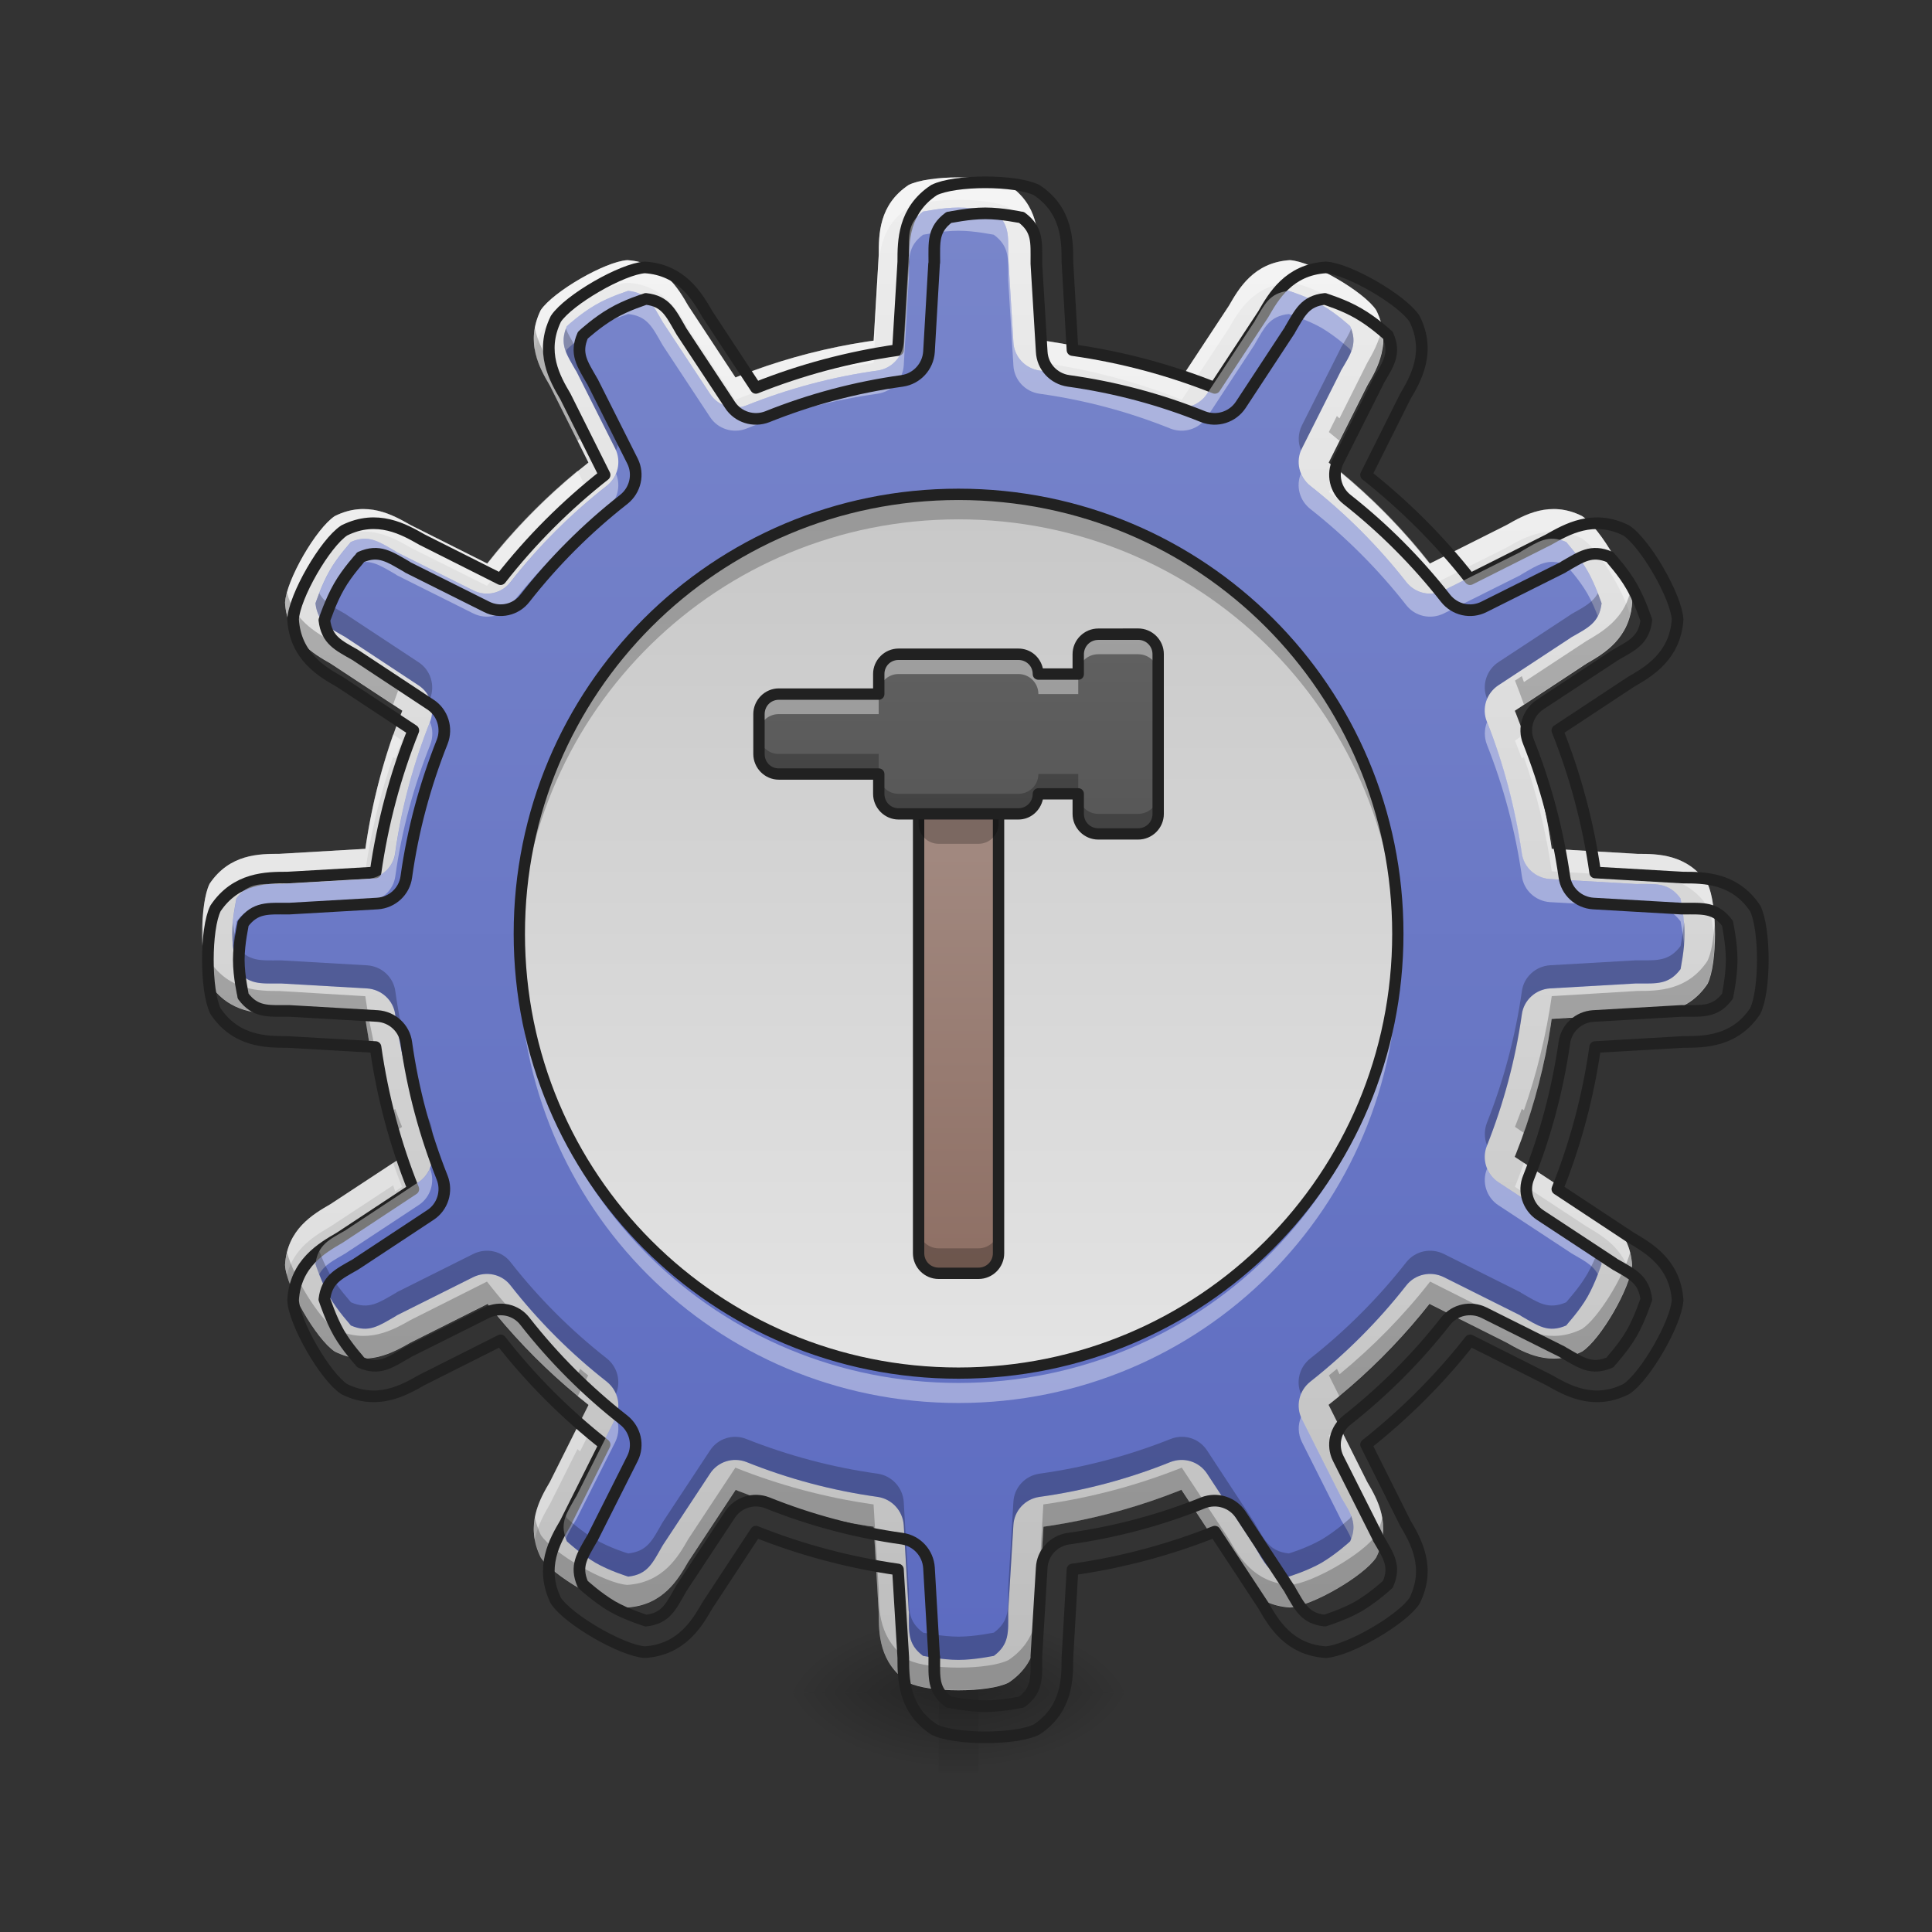 <svg height="32pt" viewBox="0 0 32 32" width="32pt" xmlns="http://www.w3.org/2000/svg" xmlns:xlink="http://www.w3.org/1999/xlink"><rect x="0" y="0" width="32" height="32" fill="#333333" stroke="none"/><linearGradient id="a"><stop offset="0" stop-opacity=".314"/><stop offset=".222" stop-opacity=".275"/><stop offset="1" stop-opacity="0"/></linearGradient><radialGradient id="b" cx="450.909" cy="189.579" gradientTransform="matrix(0 -.078 -.141 -0 42.539 63.595)" gradientUnits="userSpaceOnUse" r="21.167" xlink:href="#a"/><radialGradient id="c" cx="450.909" cy="189.579" gradientTransform="matrix(-0 .078 .141 0 -10.786 -7.527)" gradientUnits="userSpaceOnUse" r="21.167" xlink:href="#a"/><radialGradient id="d" cx="450.909" cy="189.579" gradientTransform="matrix(-0 -.078 .141 -0 -10.786 63.595)" gradientUnits="userSpaceOnUse" r="21.167" xlink:href="#a"/><radialGradient id="e" cx="450.909" cy="189.579" gradientTransform="matrix(0 .078 -.141 0 42.539 -7.527)" gradientUnits="userSpaceOnUse" r="21.167" xlink:href="#a"/><linearGradient id="f" gradientTransform="matrix(.013 0 0 .063 12.465 13.439)" gradientUnits="userSpaceOnUse" x1="255.323" x2="255.323" y1="233.5" y2="254.667"><stop offset="0" stop-opacity=".275"/><stop offset="1" stop-opacity="0"/></linearGradient><linearGradient id="g"><stop offset="0" stop-color="#bdbdbd"/><stop offset="1" stop-color="#eee"/></linearGradient><linearGradient id="h" gradientUnits="userSpaceOnUse" x1="15.876" x2="15.876" xlink:href="#g" y1="28.034" y2="2.896"/><linearGradient id="i" gradientUnits="userSpaceOnUse" x1="15.877" x2="15.877" xlink:href="#g" y1="28.034" y2="2.896"/><linearGradient id="j" gradientUnits="userSpaceOnUse" x1="15.876" x2="15.876" y1="28.034" y2="2.896"><stop offset="0" stop-color="#5c6bc0"/><stop offset="1" stop-color="#7986cb"/></linearGradient><linearGradient id="k" gradientUnits="userSpaceOnUse" x1="15.877" x2="15.877" xlink:href="#g" y1="2.896" y2="28.034"/><linearGradient id="l" gradientUnits="userSpaceOnUse" x1="15.877" x2="15.877" y1="21.419" y2="14.142"><stop offset="0" stop-color="#8d6e63"/><stop offset="1" stop-color="#a1887f"/></linearGradient><linearGradient id="m" gradientUnits="userSpaceOnUse" x1="15.876" x2="15.876" y1="20.426" y2="10.504"><stop offset="0" stop-color="#424242"/><stop offset="1" stop-color="#616161"/></linearGradient><path d="m16.207 28.035h2.645v-1.324h-2.645zm0 0" fill="url(#b)"/><path d="m15.547 28.035h-2.648v1.32h2.648zm0 0" fill="url(#c)"/><path d="m15.547 28.035h-2.648v-1.324h2.648zm0 0" fill="url(#d)"/><path d="m16.207 28.035h2.645v1.32h-2.645zm0 0" fill="url(#e)"/><path d="m15.547 27.703h.66v1.652h-.66zm0 0" fill="url(#f)"/><path d="m15.875 2.938c-.328 0-.66.043-.824.125-.496.328-.496.824-.496 1.156l-.305 5.172-2.852-4.328c-.164-.285-.414-.715-1.008-.754-.367.023-1.227.52-1.434.828-.262.535-.016.965.152 1.25l2.32 4.633-4.629-2.324c-.289-.164-.719-.414-1.254-.148-.309.203-.805 1.062-.824 1.434.035.594.465.844.754 1.008l4.328 2.848-5.176.305c-.328 0-.824 0-1.156.496-.164.332-.164 1.324 0 1.656.332.496.828.496 1.156.496l5.176.305-4.328 2.848c-.289.168-.719.414-.754 1.008.02.371.516 1.23.824 1.434.535.266.965.016 1.254-.148l4.629-2.324-2.32 4.633c-.168.285-.414.715-.152 1.25.207.309 1.066.805 1.434.828.594-.039.844-.469 1.008-.754l2.852-4.328.305 5.172c0 .332 0 .828.496 1.156.328.168 1.32.168 1.652 0 .496-.328.496-.824.496-1.156l.305-5.172 2.852 4.328c.164.285.41.715 1.008.754.367-.023 1.227-.52 1.43-.828.266-.535.02-.965-.148-1.25l-2.32-4.633 4.629 2.324c.289.164.719.414 1.25.148.309-.203.805-1.062.828-1.434-.039-.594-.469-.84-.754-1.008l-4.328-2.848 5.172-.305c.332 0 .828 0 1.16-.496.164-.332.164-1.324 0-1.656-.332-.496-.828-.496-1.16-.496l-5.172-.305 4.328-2.848c.285-.164.715-.414.754-1.008-.023-.371-.52-1.23-.828-1.434-.531-.266-.961-.016-1.25.148l-4.629 2.324 2.32-4.633c.168-.285.414-.715.148-1.25-.203-.309-1.062-.805-1.43-.828-.598.039-.844.469-1.008.754l-2.852 4.328-.305-5.172c0-.332 0-.828-.496-1.156-.164-.082-.496-.125-.828-.125zm0 0" fill="url(#h)"/><path d="m15.875 5.543c5.48 0 9.926 4.441 9.926 9.922 0 5.48-4.445 9.922-9.926 9.922s-9.922-4.441-9.922-9.922c0-5.48 4.441-9.922 9.922-9.922zm0 0" fill="url(#i)"/><path d="m15.875 3.438c-.273 0-.566.066-.586.066-.262.195-.234.398-.234.715 0 .012 0 .02-.004.031l-.082 1.418c-.016.238-.195.434-.43.469-.758.105-1.484.301-2.176.578-.219.086-.473.008-.602-.191l-.781-1.184c-.004-.008-.008-.016-.016-.027-.156-.27-.238-.461-.559-.496-.016.008-.305.094-.543.234-.238.137-.461.34-.473.352-.129.297-.008.461.148.734.008.008.012.02.016.027l.637 1.266c.105.211.047.469-.141.617-.594.465-1.129 1-1.594 1.594-.145.188-.402.246-.617.137l-1.266-.633c-.008-.004-.016-.012-.023-.016-.273-.156-.441-.281-.738-.152-.008.016-.215.234-.352.477-.137.238-.227.523-.234.539.039.324.227.406.5.562.008.004.016.012.023.016l1.184.781c.199.129.277.383.191.602-.273.688-.473 1.418-.578 2.176-.031.234-.227.414-.465.43l-1.422.082c-.012 0-.02 0-.031 0-.312 0-.516-.023-.711.238 0 .016-.07.309-.07.586s.07.57.07.586c.195.262.398.238.711.238h.031l1.422.082c.238.016.434.195.465.43.105.758.305 1.488.578 2.176.086.219.008.473-.191.602l-1.184.781c-.008.004-.016.012-.023.016-.273.156-.461.238-.5.562.008.016.098.301.234.543.137.238.344.457.352.473.297.129.465.004.738-.152.008-.004.016-.008.023-.016l1.266-.633c.215-.105.473-.051.617.137.465.594 1 1.129 1.594 1.594.188.148.246.406.141.617l-.637 1.266c-.004.012-.008.02-.016.027-.156.273-.277.438-.148.734.012.012.234.215.473.355.238.137.527.223.543.23.32-.035.402-.223.559-.496.008-.012.012-.02.016-.027l.781-1.184c.129-.199.383-.277.602-.191.691.277 1.418.473 2.176.578.234.035.414.23.43.469l.082 1.418c.004.012.004.02.004.031 0 .316-.027.52.234.715.02 0 .312.066.586.066.277 0 .57-.066.586-.066.262-.195.238-.398.238-.715 0-.012 0-.02 0-.031l.086-1.418c.012-.238.191-.434.43-.469.758-.105 1.484-.301 2.172-.578.223-.086.473-.008.605.191l.777 1.184c.008.008.012.016.016.027.16.273.238.461.562.496.016-.008.305-.094.543-.23.238-.141.461-.344.473-.355.129-.297.008-.461-.152-.734-.004-.008-.008-.016-.012-.027l-.637-1.266c-.105-.211-.047-.469.141-.617.59-.465 1.125-1 1.59-1.594.148-.188.406-.242.621-.137l1.266.633c.008.008.016.012.023.016.273.156.438.281.738.152.008-.016.215-.234.352-.473.137-.242.227-.527.234-.543-.039-.324-.227-.406-.5-.562-.008-.004-.016-.012-.023-.016l-1.188-.781c-.195-.129-.277-.383-.188-.602.273-.688.469-1.418.578-2.176.031-.234.227-.414.465-.43l1.422-.082h.027c.316 0 .52.023.715-.238 0-.016.066-.309.066-.586s-.066-.57-.066-.586c-.195-.262-.398-.238-.715-.238-.008 0-.02 0-.027 0l-1.422-.082c-.238-.016-.434-.195-.465-.43-.109-.758-.305-1.488-.578-2.176-.09-.219-.008-.473.188-.602l1.188-.781c.008-.004.016-.012.023-.016.273-.156.461-.238.5-.562-.008-.016-.098-.301-.234-.539-.137-.242-.344-.461-.352-.477-.301-.129-.465-.004-.738.152-.008.004-.016.012-.023.016l-1.266.633c-.215.109-.473.051-.621-.137-.465-.594-1-1.129-1.59-1.594-.188-.148-.246-.406-.141-.617l.637-1.266c.004-.008.008-.02.012-.027.16-.273.281-.438.152-.734-.012-.012-.234-.215-.473-.352-.238-.141-.527-.227-.543-.234-.324.035-.402.227-.562.496-.004.012-.008.02-.016.027l-.777 1.184c-.133.199-.383.277-.605.191-.688-.277-1.414-.473-2.172-.578-.238-.035-.418-.23-.43-.469l-.086-1.418c0-.012 0-.02 0-.031 0-.316.023-.52-.238-.715-.016 0-.309-.066-.586-.066zm0 0" fill="url(#j)"/><path d="m15.875 8.188c4.02 0 7.277 3.258 7.277 7.277 0 4.02-3.258 7.277-7.277 7.277-4.016 0-7.273-3.258-7.273-7.277 0-4.02 3.258-7.277 7.273-7.277zm0 0" fill="url(#k)"/><path d="m15.875 2.938c-.328 0-.66.043-.824.125-.496.328-.496.824-.496 1.156l-.086 1.422c-.797.113-1.566.32-2.289.609l-.781-1.188c-.164-.285-.414-.715-1.008-.754-.367.023-1.227.52-1.434.828-.117.242-.133.465-.098.66.02-.09.051-.188.098-.289.207-.309 1.066-.805 1.434-.824.594.035.844.465 1.008.754l.781 1.184c.723-.289 1.492-.496 2.289-.609l.086-1.422c0-.328 0-.824.496-1.156.164-.082.496-.125.824-.125.332 0 .664.043.828.125.496.332.496.828.496 1.156l.082 1.422c.801.113 1.566.32 2.293.609l.781-1.184c.164-.289.41-.719 1.008-.754.367.02 1.227.516 1.43.824.051.102.082.199.102.289.035-.195.02-.418-.102-.66-.203-.309-1.062-.805-1.43-.828-.598.039-.844.469-1.008.754l-.781 1.188c-.727-.289-1.492-.496-2.293-.609l-.082-1.422c0-.332 0-.828-.496-1.156-.164-.082-.496-.125-.828-.125zm-6.309 4.859c-.555.457-1.059.969-1.5 1.535l-1.266-.637c-.289-.164-.719-.414-1.254-.148-.309.203-.805 1.062-.824 1.434.004.074.016.141.031.203.117-.414.527-1.086.793-1.266.535-.262.965-.016 1.254.152l1.266.633c.441-.562.945-1.078 1.5-1.535l.043.09c.043-.039.09-.074.133-.109zm12.621 0-.176.352c.043.035.086.07.133.109l.043-.09c.555.457 1.059.973 1.5 1.535l1.266-.633c.289-.168.719-.414 1.25-.152.27.18.68.852.797 1.266.016-.062.027-.129.031-.203-.023-.371-.52-1.23-.828-1.434-.531-.266-.961-.016-1.25.148l-1.266.637c-.441-.566-.945-1.078-1.5-1.535zm-15.676 4.367c-.211.609-.367 1.242-.461 1.895l-1.422.082c-.328 0-.824 0-1.156.496-.098.199-.137.629-.117 1.016.012-.266.051-.508.117-.641.332-.496.828-.496 1.156-.496l1.422-.086c.094-.652.25-1.285.461-1.891l.035.023c.035-.102.074-.199.113-.297zm18.73 0-.148.102c.039.098.074.195.113.297l.035-.023c.211.605.367 1.238.461 1.891l1.418.086c.332 0 .828 0 1.16.496.066.133.105.375.117.641.02-.387-.02-.816-.117-1.016-.332-.496-.828-.496-1.16-.496l-1.418-.082c-.094-.652-.25-1.285-.461-1.895zm-18.73 7.098-1.035.68c-.289.168-.719.414-.754 1.008 0 .051.012.105.031.168.109-.449.473-.656.723-.805l1.035-.68c.012.031.023.066.035.102l.113-.078c-.051-.129-.102-.262-.148-.395zm18.73 0c-.047.133-.098.266-.148.395l.113.078c.012-.035.023-.07.035-.102l1.035.68c.25.148.613.355.723.805.02-.062.027-.117.031-.168-.039-.594-.469-.84-.754-1.008zm-15.676 4.367-.457.914c-.137.23-.324.559-.25.961.043-.234.16-.434.25-.59l.457-.914c.016.016.027.027.043.039l.133-.266c-.059-.047-.117-.094-.176-.145zm12.621 0c-.059.051-.117.098-.176.145l.133.266c.012-.012.027-.023.043-.039l.457.914c.09.156.203.355.246.59.078-.402-.109-.73-.246-.961zm0 0" fill="#fff" fill-opacity=".392"/><path d="m15.875 27.992c-.328 0-.66-.039-.824-.125-.496-.328-.496-.824-.496-1.156l-.086-1.422c-.797-.113-1.566-.32-2.289-.609l-.781 1.188c-.164.285-.414.715-1.008.754-.367-.023-1.227-.52-1.434-.828-.117-.242-.133-.465-.098-.66.02.094.051.188.098.289.207.309 1.066.805 1.434.828.594-.039.844-.469 1.008-.758l.781-1.184c.723.289 1.492.496 2.289.609l.086 1.422c0 .328 0 .824.496 1.156.164.082.496.125.824.125.332 0 .664-.043.828-.125.496-.332.496-.828.496-1.156l.082-1.422c.801-.113 1.566-.32 2.293-.609l.781 1.184c.164.289.41.719 1.008.758.367-.023 1.227-.52 1.43-.828.051-.102.082-.195.102-.289.035.195.02.418-.102.66-.203.309-1.062.805-1.43.828-.598-.039-.844-.469-1.008-.754l-.781-1.188c-.727.289-1.492.496-2.293.609l-.082 1.422c0 .332 0 .828-.496 1.156-.164.086-.496.125-.828.125zm-6.309-4.859c-.555-.453-1.059-.969-1.5-1.535l-1.266.637c-.289.164-.719.414-1.254.148-.309-.203-.805-1.062-.824-1.434.004-.07.016-.141.031-.203.117.414.527 1.086.793 1.266.535.262.965.016 1.254-.148l1.266-.637c.441.566.945 1.078 1.5 1.535l.043-.09c.043.039.09.074.133.109zm12.621 0-.176-.352c.043-.035.086-.07.133-.109l.043.09c.555-.457 1.059-.969 1.5-1.535l1.266.637c.289.164.719.41 1.25.148.27-.18.68-.852.797-1.266.016.062.027.133.031.203-.023.371-.52 1.23-.828 1.434-.531.266-.961.016-1.25-.148l-1.266-.637c-.441.566-.945 1.082-1.5 1.535zm-15.676-4.367c-.211-.605-.367-1.238-.461-1.895l-1.422-.082c-.328 0-.824 0-1.156-.496-.098-.199-.137-.629-.117-1.016.012.266.051.508.117.641.332.496.828.496 1.156.496l1.422.086c.094.652.25 1.285.461 1.891l.035-.023c.035.102.074.199.113.297zm18.73 0-.148-.102c.039-.098.074-.195.113-.297l.035.023c.211-.605.367-1.238.461-1.891l1.418-.086c.332 0 .828 0 1.16-.496.066-.133.105-.375.117-.641.02.387-.02.816-.117 1.016-.332.496-.828.496-1.16.496l-1.418.082c-.094.656-.25 1.289-.461 1.895zm-18.73-7.098-1.035-.68c-.289-.164-.719-.414-.754-1.008 0-.051.012-.105.031-.168.109.449.473.66.723.805l1.035.68c.012-.031.023-.066.035-.098l.113.074c-.051.129-.102.262-.148.395zm18.73 0c-.047-.133-.098-.266-.148-.395l.113-.074c.012.031.023.066.035.098l1.035-.68c.25-.145.613-.355.723-.805.02.062.027.117.031.168-.039.594-.469.844-.754 1.008zm-15.676-4.367-.457-.914c-.137-.23-.324-.559-.25-.961.043.234.16.434.25.59l.457.914c.016-.012.027-.027.043-.039l.133.266c-.059.047-.117.098-.176.145zm12.621 0c-.059-.047-.117-.098-.176-.145l.133-.266c.012.012.027.027.043.039l.457-.914c.09-.156.203-.355.246-.59.078.402-.109.73-.246.961zm0 0" fill-opacity=".235"/><path d="m959.908 177.621c-19.841 0-39.917 2.598-49.838 7.558-29.997 19.841-29.997 49.838-29.997 69.915l-5.196 85.976c-48.184 6.85-94.715 19.368-138.412 36.847l-47.24-71.804c-9.92-17.242-25.037-43.224-60.939-45.586-22.203 1.417-74.166 31.414-86.685 50.074-15.825 32.359-.945 58.341 9.212 75.583l38.264 76.528c-37.792 29.761-71.804 63.773-101.329 101.565l-76.528-38.5c-17.479-9.92-43.46-25.037-75.82-8.976-18.66 12.282-48.657 64.246-49.838 86.685 2.126 35.902 28.108 51.019 45.586 60.939l71.568 47.24c-17.479 43.697-29.997 90.228-36.847 138.412l-85.976 4.96c-19.841 0-49.838 0-69.915 29.997-9.92 20.077-9.92 80.071 0 100.148 20.077 29.997 50.074 29.997 69.915 29.997l85.976 4.96c6.85 48.421 19.368 94.715 36.847 138.412l-71.568 47.24c-17.479 10.157-43.46 25.037-45.586 60.939 1.181 22.439 31.178 74.402 49.838 86.685 32.359 16.061 58.341.945 75.82-8.976l76.528-38.5c29.525 37.792 63.537 71.804 101.329 101.565l-38.264 76.528c-10.157 17.242-25.037 43.224-9.212 75.583 12.518 18.66 64.482 48.657 86.685 50.074 35.902-2.362 51.019-28.344 60.939-45.586l47.24-71.804c43.697 17.479 90.228 29.997 138.412 36.847l5.196 85.976c0 20.077 0 50.074 29.997 69.915 19.841 10.157 79.835 10.157 99.912 0 29.997-19.841 29.997-49.838 29.997-69.915l4.96-85.976c48.421-6.85 94.715-19.368 138.648-36.847l47.24 71.804c9.92 17.242 24.801 43.224 60.939 45.586 22.203-1.417 74.166-31.414 86.448-50.074 16.061-32.359 1.181-58.341-8.976-75.583l-38.264-76.528c37.555-29.761 71.804-63.773 101.329-101.565l76.528 38.5c17.479 9.92 43.46 25.037 75.583 8.976 18.66-12.282 48.657-64.246 50.074-86.685-2.362-35.902-28.344-50.783-45.586-60.939l-71.568-47.24c17.479-43.697 29.997-89.991 36.847-138.412l85.74-4.96c20.077 0 50.074 0 70.151-29.997 9.92-20.077 9.92-80.071 0-100.148-20.077-29.997-50.074-29.997-70.151-29.997l-85.74-4.96c-6.85-48.184-19.368-94.715-36.847-138.412l71.568-47.24c17.242-9.92 43.224-25.037 45.586-60.939-1.417-22.439-31.414-74.402-50.074-86.685-32.123-16.061-58.105-.945-75.583 8.976l-76.528 38.5c-29.525-37.792-63.773-71.804-101.329-101.565l38.264-76.528c10.157-17.242 25.037-43.224 8.976-75.583-12.282-18.66-64.246-48.657-86.448-50.074-36.138 2.362-51.019 28.344-60.939 45.586l-47.24 71.804c-43.933-17.479-90.228-29.997-138.648-36.847l-4.96-85.976c0-20.077 0-50.074-29.997-69.915-9.92-4.96-29.997-7.558-50.074-7.558zm0 0" fill="none" stroke="#212121" stroke-linecap="round" stroke-linejoin="round" stroke-width="11.339" transform="scale(.017)"/><path d="m15.547 11.164h.66c.184 0 .332.148.332.332v9.262c0 .184-.148.332-.332.332h-.66c-.184 0-.332-.148-.332-.332v-9.262c0-.184.148-.332.332-.332zm0 0" fill="url(#l)"/><path d="m15.215 20.344v.414c0 .184.148.332.332.332h.66c.184 0 .332-.148.332-.332v-.414c0 .184-.148.332-.332.332h-.66c-.184 0-.332-.148-.332-.332zm0 0" fill-opacity=".235"/><path d="m15.547 11.07c-.234 0-.426.191-.426.426v9.262c0 .234.191.426.426.426h.66c.234 0 .426-.191.426-.426v-9.262c0-.234-.191-.426-.426-.426zm0 .188h.66c.133 0 .238.105.238.238v9.262c0 .133-.105.238-.238.238h-.66c-.133 0-.238-.105-.238-.238v-9.262c0-.133.105-.238.238-.238zm0 0" fill="#212121"/><path d="m15.215 12.984v.66c0 .184.148.332.332.332h.66c.184 0 .332-.148.332-.332v-.66c0 .184-.148.332-.332.332h-.66c-.184 0-.332-.148-.332-.332zm0 0" fill-opacity=".235"/><path d="m18.191 10.504c-.184 0-.332.148-.332.332v.328h-.66c0-.184-.148-.328-.332-.328h-1.984c-.184 0-.328.145-.328.328v.332h-1.656c-.184 0-.328.148-.328.332v.66c0 .184.145.332.328.332h1.656v.328c0 .184.145.332.328.332h1.984c.184 0 .332-.148.332-.332h.66v.332c0 .184.148.332.332.332h.66c.184 0 .332-.148.332-.332v-2.645c0-.184-.148-.332-.332-.332zm0 0" fill="url(#m)"/><path d="m18.191 10.504c-.184 0-.332.148-.332.332v.328c0-.184.148-.328.332-.328h.66c.184 0 .332.145.332.328v-.328c0-.184-.148-.332-.332-.332zm-.332.66h-.66c0-.184-.148-.328-.332-.328h-1.984c-.184 0-.328.145-.328.328v.332c0-.184.145-.332.328-.332h1.984c.184 0 .332.148.332.332h.66zm-3.305.332h-1.656c-.184 0-.328.148-.328.332v.328c0-.184.145-.328.328-.328h1.656zm0 0" fill="#fff" fill-opacity=".392"/><path d="m18.191 13.812c-.184 0-.332-.148-.332-.332v-.332c0 .184.148.332.332.332h.66c.184 0 .332-.148.332-.332v.332c0 .184-.148.332-.332.332zm-.332-.664h-.66c0 .184-.148.332-.332.332h-1.984c-.184 0-.328-.148-.328-.332v-.328c0 .184.145.328.328.328h1.984c.184 0 .332-.145.332-.328h.66zm-3.305-.328h-1.656c-.184 0-.328-.148-.328-.332v-.332c0 .184.145.332.328.332h1.656zm0 0" fill-opacity=".235"/><path d="m18.191 10.41c-.234 0-.426.191-.426.426v.234h-.492c-.043-.188-.203-.328-.406-.328h-1.984c-.23 0-.422.188-.422.422v.238h-1.562c-.23 0-.422.191-.422.426v.66c0 .234.191.426.422.426h1.562v.234c0 .234.191.426.422.426h1.984c.203 0 .363-.145.406-.332h.492v.238c0 .234.191.426.426.426h.66c.234 0 .426-.191.426-.426v-2.645c0-.234-.191-.426-.426-.426zm0 .188h.66c.133 0 .238.105.238.238v2.645c0 .133-.105.238-.238.238h-.66c-.133 0-.238-.105-.238-.238v-.332c0-.051-.039-.094-.094-.094h-.66c-.051 0-.094.043-.094.094 0 .133-.105.238-.238.238h-1.984c-.133 0-.234-.105-.234-.238v-.328c0-.055-.043-.094-.094-.094h-1.656c-.133 0-.234-.105-.234-.238v-.66c0-.133.102-.238.234-.238h1.656c.051 0 .094-.043.094-.094v-.332c0-.133.102-.234.234-.234h1.984c.133 0 .238.102.238.234 0 .055.043.094.094.094h.66c.055 0 .094-.039.094-.094v-.328c0-.133.105-.238.238-.238zm0 0" fill="#212121"/><path d="m15.875 8.27c-4.031 0-7.273 3.246-7.273 7.277v.168c.086-3.957 3.301-7.113 7.273-7.113 3.977 0 7.188 3.156 7.277 7.113 0-.059 0-.113 0-.168 0-4.031-3.246-7.277-7.277-7.277zm0 0" fill-opacity=".235"/><path d="m15.875 23.238c-4.031 0-7.273-3.246-7.273-7.277 0-.055 0-.109 0-.164.086 3.953 3.301 7.109 7.273 7.109 3.977 0 7.188-3.156 7.277-7.109v.164c0 4.031-3.246 7.277-7.277 7.277zm0 0" fill="#fff" fill-opacity=".392"/><path d="m15.875 8.094c-4.082 0-7.367 3.289-7.367 7.371 0 4.082 3.285 7.371 7.367 7.371s7.371-3.289 7.371-7.371c0-4.082-3.289-7.371-7.371-7.371zm0 .188c3.984 0 7.184 3.203 7.184 7.184 0 3.98-3.199 7.184-7.184 7.184-3.98 0-7.18-3.203-7.18-7.184 0-3.98 3.199-7.184 7.18-7.184zm0 0" fill="#212121"/><path d="m15.875 3.438c-.273 0-.566.066-.586.066-.262.195-.234.398-.234.715 0 .012 0 .02-.004.031l-.082 1.418c-.016.238-.195.434-.43.469-.758.105-1.484.301-2.176.578-.219.086-.473.008-.602-.191l-.781-1.184c-.004-.008-.008-.016-.016-.027-.156-.27-.238-.461-.559-.496-.016.008-.305.094-.543.234-.238.137-.461.34-.473.352-.074.168-.066.293-.016.422.004-.012.008-.027.016-.039.012-.012.234-.215.473-.355.238-.137.527-.223.543-.23.32.035.402.223.559.496.008.012.012.02.016.027l.781 1.184c.129.199.383.277.602.191.691-.277 1.418-.473 2.176-.578.234-.035.414-.23.43-.469l.082-1.418c.004-.012.004-.02.004-.031 0-.316-.027-.52.234-.715.02 0 .312-.066.586-.066.277 0 .57.066.586.066.262.195.238.398.238.715v.031l.086 1.418c.012.238.191.434.43.469.758.105 1.484.301 2.172.578.223.086.473.008.605-.191l.777-1.184c.008-.008.012-.016.016-.027.16-.273.238-.461.562-.496.016.008.305.094.543.23.238.141.461.344.473.355.008.012.012.027.016.039.051-.129.059-.254-.016-.422-.012-.012-.234-.215-.473-.352-.238-.141-.527-.227-.543-.234-.324.035-.402.227-.562.496-.004.012-.008.02-.016.027l-.777 1.184c-.133.199-.383.277-.605.191-.688-.277-1.414-.473-2.172-.578-.238-.035-.418-.23-.43-.469l-.086-1.418c0-.012 0-.02 0-.031 0-.316.023-.52-.238-.715-.016 0-.309-.066-.586-.066zm5.672 4.406c-.086.207-.023.445.156.586.59.465 1.125 1 1.59 1.594.148.188.406.242.621.137l1.266-.633c.008-.004.016-.012.023-.016.273-.156.438-.281.738-.152.008.016.215.234.352.473.074.129.133.27.172.375.031-.059.051-.129.062-.215-.008-.016-.098-.301-.234-.539-.137-.242-.344-.461-.352-.477-.301-.129-.465-.004-.738.152-.008.004-.016.012-.023.016l-1.266.633c-.215.109-.473.051-.621-.137-.465-.594-1-1.129-1.59-1.594-.07-.055-.121-.121-.156-.203zm-11.344 0c-.031.082-.086.148-.152.203-.594.465-1.129 1-1.594 1.594-.145.188-.402.246-.617.137l-1.266-.633c-.008-.004-.016-.012-.023-.016-.273-.156-.441-.281-.738-.152-.008.016-.215.234-.352.477-.137.238-.227.523-.234.539.012.086.031.156.062.215.039-.105.098-.246.172-.375.137-.238.344-.457.352-.473.297-.129.465-.004.738.152.008.004.016.012.023.016l1.266.633c.215.105.473.051.617-.137.465-.594 1-1.129 1.594-1.594.176-.141.238-.379.152-.586zm-3.082 4.117c-.273.684-.469 1.41-.574 2.168-.031.234-.227.414-.465.43l-1.422.082c-.012 0-.02 0-.031 0-.312 0-.516-.023-.711.238 0 .016-.07.309-.07.586 0 .062.004.129.012.191.016-.207.059-.383.059-.395.195-.262.398-.238.711-.238h.031l1.422-.082c.238-.016.434-.195.465-.43.105-.758.305-1.488.578-2.176.047-.121.047-.258-.004-.375zm17.508 0c-.047.121-.047.254 0 .375.273.688.469 1.418.578 2.176.031.234.227.414.465.43l1.422.082h.027c.316 0 .52-.023.715.238 0 .012.039.188.059.395.004-.062.008-.129.008-.191 0-.277-.066-.57-.066-.586-.195-.262-.398-.238-.715-.238-.008 0-.02 0-.027 0l-1.422-.082c-.238-.016-.434-.195-.465-.43-.105-.758-.305-1.484-.578-2.168zm-17.508 7.391c-.035.094-.102.172-.188.227l-1.184.781c-.008.004-.016.012-.023.016-.273.156-.461.238-.5.562.004.008.027.074.062.168.082-.156.238-.23.438-.348.008-.004.016-.012.023-.016l1.184-.781c.199-.129.277-.383.191-.602 0-.004 0-.004-.004-.008zm17.508 0v.008c-.09.219-.008.473.188.602l1.188.781c.008.004.016.012.023.016.199.117.355.191.438.348.035-.094.059-.16.062-.168-.039-.324-.227-.406-.5-.562-.008-.004-.016-.012-.023-.016l-1.188-.781c-.082-.055-.148-.133-.188-.227zm-3.078 4.117c-.059.133-.051.285.012.414l.637 1.266c.004.012.008.02.012.027.07.117.133.215.168.312.102-.273-.016-.434-.168-.695-.004-.008-.008-.016-.012-.027l-.637-1.266c-.004-.012-.008-.02-.012-.031zm-11.348 0c-.004.012-.008.02-.012.031l-.637 1.266c-.004.012-.008.02-.016.027-.148.262-.266.422-.164.695.035-.098.098-.195.164-.312.008-.008.012-.016.016-.027l.637-1.266c.062-.129.07-.281.012-.414zm0 0" fill="#fff" fill-opacity=".392"/><path d="m15.875 27.492c-.273 0-.566-.066-.586-.066-.262-.195-.234-.398-.234-.715 0-.012 0-.02-.004-.031l-.082-1.418c-.016-.238-.195-.434-.43-.469-.758-.105-1.484-.301-2.176-.578-.219-.086-.473-.008-.602.191l-.781 1.184c-.004.008-.008.016-.016.027-.156.273-.238.461-.559.496-.016-.004-.305-.094-.543-.23-.238-.141-.461-.344-.473-.355-.074-.168-.066-.293-.016-.422.004.016.008.027.016.039.012.012.234.215.473.355.238.137.527.227.543.23.32-.035.402-.223.559-.496.008-.012.012-.02.016-.027l.781-1.184c.129-.199.383-.277.602-.188.691.273 1.418.469 2.176.574.234.035.414.23.43.469l.082 1.422c.004.008.004.02.004.027 0 .316-.027.52.234.715.02 0 .312.066.586.066.277 0 .57-.066.586-.066.262-.195.238-.398.238-.715 0-.008 0-.02 0-.027l.086-1.422c.012-.238.191-.434.43-.469.758-.105 1.484-.301 2.172-.574.223-.09.473-.012.605.188l.777 1.184c.008.008.012.016.016.027.16.273.238.461.562.496.016-.004.305-.094.543-.23.238-.141.461-.344.473-.355.008-.012.012-.023.016-.039.051.129.059.254-.016.422-.012.012-.234.215-.473.355-.238.137-.527.227-.543.23-.324-.035-.402-.223-.562-.496-.004-.012-.008-.02-.016-.027l-.777-1.184c-.133-.199-.383-.277-.605-.191-.688.277-1.414.473-2.172.578-.238.035-.418.23-.43.469l-.086 1.418v.031c0 .316.023.52-.238.715-.016 0-.309.066-.586.066zm5.672-4.406c-.086-.207-.023-.445.156-.586.59-.465 1.125-1 1.59-1.594.148-.188.406-.242.621-.137l1.266.633c.008.008.016.012.023.016.273.156.438.281.738.152.008-.016.215-.234.352-.473.074-.129.133-.27.172-.375.031.059.051.129.062.215-.008.016-.098.301-.234.543-.137.238-.344.457-.352.473-.301.129-.465.004-.738-.152-.008-.004-.016-.008-.023-.016l-1.266-.633c-.215-.105-.473-.051-.621.137-.465.594-1 1.129-1.59 1.594-.07.055-.121.125-.156.203zm-11.344 0c-.031-.078-.086-.148-.152-.203-.594-.465-1.129-1-1.594-1.594-.145-.188-.402-.242-.617-.137l-1.266.633c-.008.008-.016.012-.023.016-.273.156-.441.281-.738.152-.008-.016-.215-.234-.352-.473-.137-.242-.227-.527-.234-.543.012-.086.031-.156.062-.215.039.105.098.246.172.375.137.238.344.457.352.473.297.129.465.004.738-.152.008-.004.016-.008.023-.016l1.266-.633c.215-.105.473-.051.617.137.465.594 1 1.129 1.594 1.594.176.141.238.379.152.586zm-3.082-4.117c-.273-.684-.469-1.41-.574-2.168-.031-.234-.227-.414-.465-.43l-1.422-.082c-.012 0-.02 0-.031 0-.312 0-.516.023-.711-.238 0-.016-.07-.309-.07-.586 0-.062.004-.129.012-.191.016.207.059.383.059.395.195.262.398.238.711.238h.031l1.422.082c.238.016.434.195.465.43.105.758.305 1.488.578 2.176.047.121.047.258-.004.375zm17.508 0c-.047-.117-.047-.254 0-.375.273-.688.469-1.418.578-2.176.031-.234.227-.414.465-.43l1.422-.082h.027c.316 0 .52.023.715-.238 0-.012.039-.188.059-.395.004.062.008.129.008.191 0 .277-.066.57-.066.586-.195.262-.398.238-.715.238-.008 0-.02 0-.027 0l-1.422.082c-.238.016-.434.195-.465.43-.105.758-.305 1.484-.578 2.168zm-17.508-7.391c-.035-.094-.102-.172-.188-.227l-1.184-.781c-.008-.004-.016-.012-.023-.016-.273-.156-.461-.238-.5-.562.004-.008.027-.074.062-.168.082.156.238.234.438.348.008.004.016.012.023.016l1.184.781c.199.129.277.383.191.602 0 .004 0 .004-.004.008zm17.508 0c0-.004 0-.004 0-.008-.09-.219-.008-.473.188-.602l1.188-.781c.008-.004.016-.012.023-.016.199-.113.355-.191.438-.348.035.094.059.16.062.168-.039.324-.227.406-.5.562-.008.004-.016.012-.023.016l-1.188.781c-.082.055-.148.133-.188.227zm-3.078-4.117c-.059-.133-.051-.285.012-.414l.637-1.266c.004-.008.008-.02.012-.027.07-.117.133-.215.168-.312.102.273-.016.434-.168.695-.004.008-.008.02-.012.027l-.637 1.266c-.004.012-.008.02-.012.031zm-11.348 0c-.004-.012-.008-.02-.012-.031l-.637-1.266c-.004-.008-.008-.02-.016-.027-.148-.262-.266-.422-.164-.695.035.098.098.195.164.312.008.008.012.02.016.027l.637 1.266c.062.129.07.281.012.414zm0 0" fill-opacity=".235"/><path d="m959.908 207.854c-16.534 0-34.249 4.015-35.43 4.015-15.825 11.81-14.172 24.092-14.172 43.224 0 .709 0 1.181-.236 1.89l-4.96 85.74c-.945 14.408-11.81 26.218-25.982 28.344-45.822 6.377-89.755 18.187-131.562 34.957-13.227 5.196-28.58.472-36.374-11.574l-47.24-71.568c-.236-.472-.472-.945-.945-1.653-9.448-16.298-14.408-27.871-33.776-29.997-.945.472-18.423 5.669-32.832 14.172-14.408 8.267-27.871 20.549-28.58 21.258-7.795 17.951-.472 27.871 8.976 44.405.472.472.709 1.181.945 1.653l38.5 76.528c6.377 12.755 2.834 28.344-8.503 37.319-35.902 28.108-68.261 60.467-96.369 96.369-8.739 11.338-24.328 14.88-37.319 8.267l-76.528-38.264c-.472-.236-.945-.709-1.417-.945-16.534-9.448-26.69-17.006-44.641-9.212-.472.945-12.991 14.172-21.258 28.816-8.267 14.408-13.699 31.651-14.172 32.595 2.362 19.604 13.699 24.565 30.233 34.013.472.236.945.709 1.417.945l71.568 47.24c12.046 7.795 16.77 23.147 11.574 36.374-16.534 41.571-28.58 85.74-34.957 131.562-1.89 14.172-13.699 25.037-28.108 25.982l-85.976 4.96c-.709 0-1.181 0-1.89 0-18.896 0-31.178-1.417-42.988 14.408 0 .945-4.252 18.66-4.252 35.43s4.252 34.485 4.252 35.43c11.81 15.825 24.092 14.408 42.988 14.408h1.89l85.976 4.96c14.408.945 26.218 11.81 28.108 25.982 6.377 45.822 18.423 89.991 34.957 131.562 5.196 13.227.472 28.58-11.574 36.374l-71.568 47.24c-.472.236-.945.709-1.417.945-16.534 9.448-27.871 14.408-30.233 34.013.472.945 5.905 18.187 14.172 32.832 8.267 14.408 20.785 27.635 21.258 28.58 17.951 7.795 28.108.236 44.641-9.212.472-.236.945-.472 1.417-.945l76.528-38.264c12.991-6.377 28.58-3.071 37.319 8.267 28.108 35.902 60.467 68.261 96.369 96.369 11.338 8.976 14.88 24.565 8.503 37.319l-38.5 76.528c-.236.709-.472 1.181-.945 1.653-9.448 16.534-16.77 26.454-8.976 44.405.709.709 14.172 12.991 28.58 21.494 14.408 8.267 31.887 13.463 32.832 13.936 19.368-2.126 24.328-13.463 33.776-29.997.472-.709.709-1.181.945-1.653l47.24-71.568c7.795-12.046 23.147-16.77 36.374-11.574 41.807 16.77 85.74 28.58 131.562 34.957 14.172 2.126 25.037 13.936 25.982 28.344l4.96 85.74c.236.709.236 1.181.236 1.89 0 19.132-1.653 31.414 14.172 43.224 1.181 0 18.896 4.015 35.43 4.015 16.77 0 34.485-4.015 35.43-4.015 15.825-11.81 14.408-24.092 14.408-43.224 0-.709 0-1.181 0-1.89l5.196-85.74c.709-14.408 11.574-26.218 25.982-28.344 45.822-6.377 89.755-18.187 131.326-34.957 13.463-5.196 28.58-.472 36.611 11.574l47.003 71.568c.472.472.709.945.945 1.653 9.684 16.534 14.408 27.871 34.013 29.997.945-.472 18.423-5.669 32.832-13.936 14.408-8.503 27.871-20.785 28.58-21.494 7.795-17.951.472-27.871-9.212-44.405-.236-.472-.472-.945-.709-1.653l-38.5-76.528c-6.377-12.755-2.834-28.344 8.503-37.319 35.666-28.108 68.025-60.467 96.133-96.369 8.976-11.338 24.565-14.644 37.555-8.267l76.528 38.264c.472.472.945.709 1.417.945 16.534 9.448 26.454 17.006 44.641 9.212.472-.945 12.991-14.172 21.258-28.58 8.267-14.644 13.699-31.887 14.172-32.832-2.362-19.604-13.699-24.565-30.233-34.013-.472-.236-.945-.709-1.417-.945l-71.804-47.24c-11.81-7.795-16.77-23.147-11.338-36.374 16.534-41.571 28.344-85.74 34.957-131.562 1.89-14.172 13.699-25.037 28.108-25.982l85.976-4.96h1.653c19.132 0 31.414 1.417 43.224-14.408 0-.945 4.015-18.66 4.015-35.43s-4.015-34.485-4.015-35.43c-11.81-15.825-24.092-14.408-43.224-14.408-.472 0-1.181 0-1.653 0l-85.976-4.96c-14.408-.945-26.218-11.81-28.108-25.982-6.614-45.822-18.423-89.991-34.957-131.562-5.433-13.227-.472-28.58 11.338-36.374l71.804-47.24c.472-.236.945-.709 1.417-.945 16.534-9.448 27.871-14.408 30.233-34.013-.472-.945-5.905-18.187-14.172-32.595-8.267-14.644-20.785-27.871-21.258-28.816-18.187-7.795-28.108-.236-44.641 9.212-.472.236-.945.709-1.417.945l-76.528 38.264c-12.991 6.614-28.58 3.071-37.555-8.267-28.108-35.902-60.467-68.261-96.133-96.369-11.338-8.976-14.88-24.565-8.503-37.319l38.5-76.528c.236-.472.472-1.181.709-1.653 9.684-16.534 17.006-26.454 9.212-44.405-.709-.709-14.172-12.991-28.58-21.258-14.408-8.503-31.887-13.699-32.832-14.172-19.604 2.126-24.328 13.699-34.013 29.997-.236.709-.472 1.181-.945 1.653l-47.003 71.568c-8.031 12.046-23.147 16.77-36.611 11.574-41.571-16.77-85.504-28.58-131.326-34.957-14.408-2.126-25.273-13.936-25.982-28.344l-5.196-85.74c0-.709 0-1.181 0-1.89 0-19.132 1.417-31.414-14.408-43.224-.945 0-18.66-4.015-35.43-4.015zm0 0" fill="none" stroke="#212121" stroke-linecap="round" stroke-linejoin="round" stroke-width="11.339" transform="scale(.017)"/></svg>